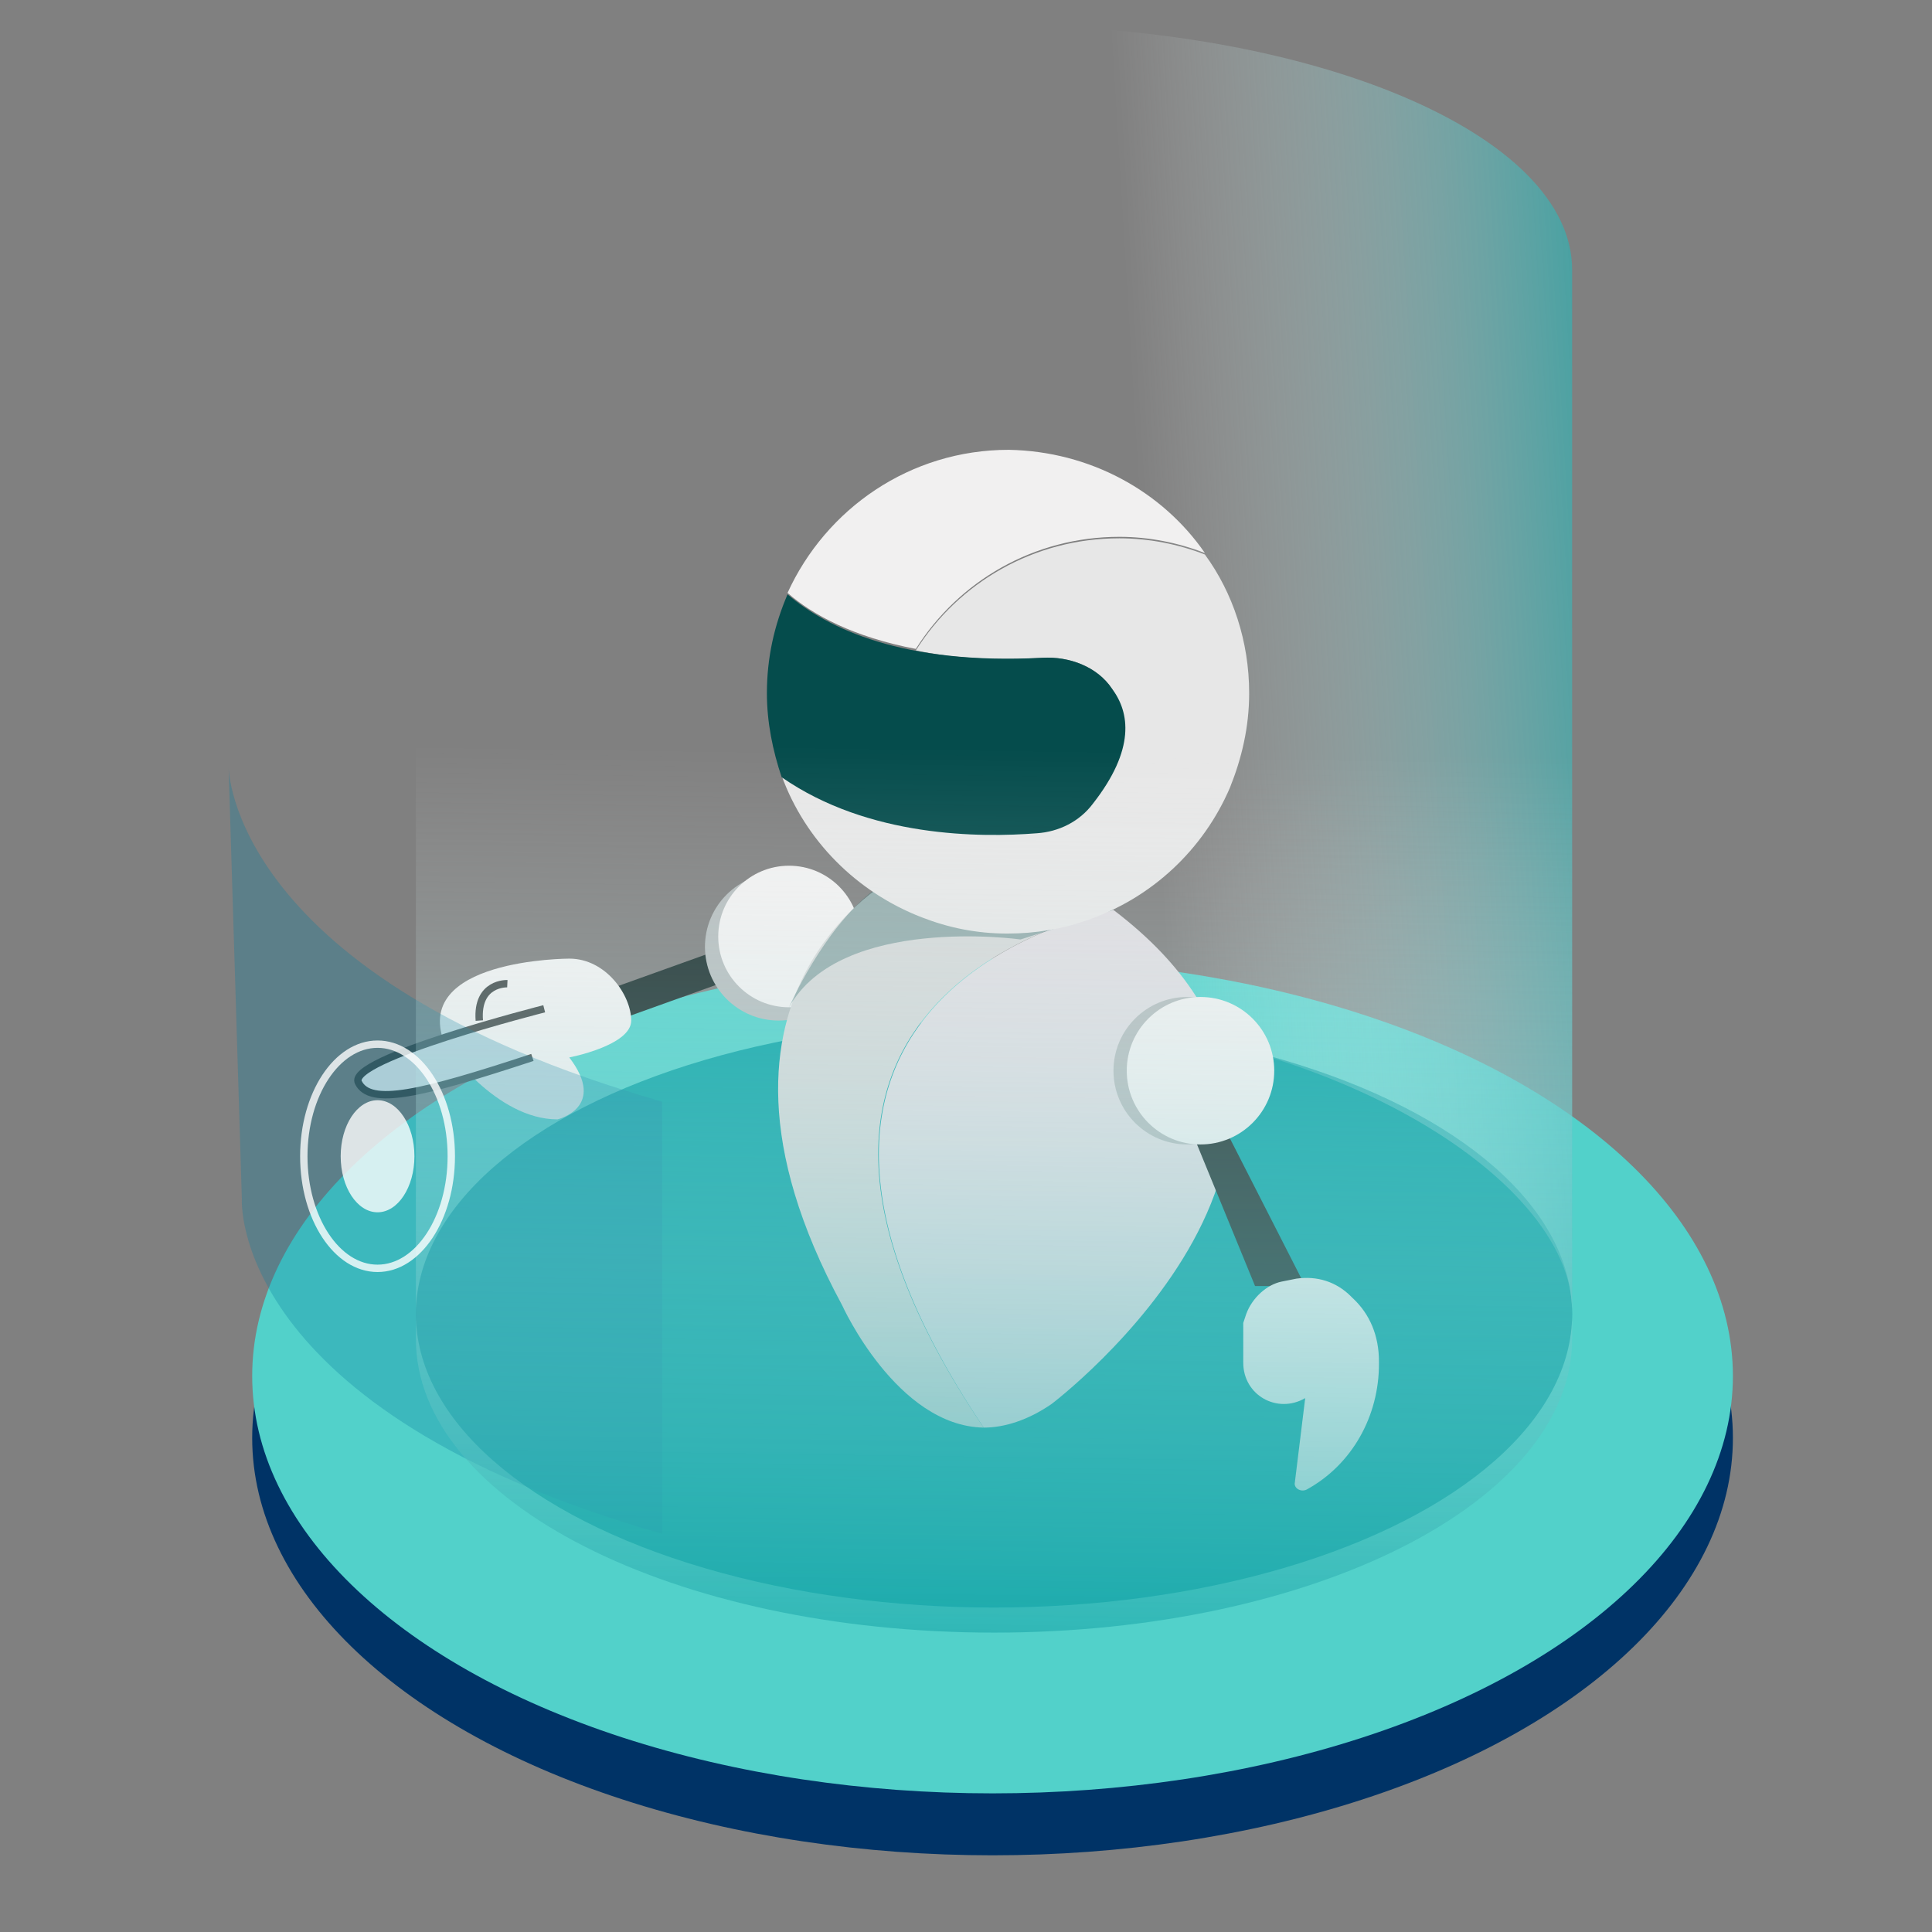 <?xml version="1.0" encoding="utf-8"?>
<!-- Generator: Adobe Illustrator 21.0.0, SVG Export Plug-In . SVG Version: 6.00 Build 0)  -->
<svg version="1.1" id="Layer_1" xmlns="http://www.w3.org/2000/svg" xmlns:xlink="http://www.w3.org/1999/xlink" x="0px" y="0px"
	 viewBox="0 0 131 131" style="enable-background:new 0 0 131 131;" xml:space="preserve">
<rect x="0" y="0" width="131" height="131" fill="#808080" stroke="none"/>
<style type="text/css">
	.st0{fill:#003366;}
	.st1{fill:#52D1CA;}
	.st2{opacity:0.9;fill:#00A0A2;}
	.st3{opacity:0.8;fill:url(#SVGID_1_);}
	.st4{fill:#1D302F;}
	.st5{fill:#B7BDBE;}
	.st6{fill:#F1F0F0;}
	.st7{fill:#F1F0F0;stroke:#454C4C;stroke-width:0.5;stroke-miterlimit:10;}
	.st8{fill:#E0DDE1;}
	.st9{fill:#D6D8D8;}
	.st10{opacity:0.31;fill:#054C4C;}
	.st11{fill:#E7E7E7;}
	.st12{fill:#054C4C;}
	.st13{opacity:0.3;fill:#077E9E;}
	.st14{opacity:0.8;fill:url(#SVGID_2_);}
	.st15{opacity:0.79;}
	.st16{fill:#FFFFFF;}
	.st17{fill:none;stroke:#FFFFFF;stroke-width:0.5;stroke-miterlimit:10;}
</style>
<g>
	<ellipse class="st0" cx="67.3" cy="97.5" rx="50.2" ry="28.3"/>
	<ellipse class="st1" cx="67.3" cy="93.3" rx="50.2" ry="28.3"/>
	<ellipse class="st2" cx="67.4" cy="89.1" rx="39.2" ry="19.9"/>
	<linearGradient id="SVGID_1_" gradientUnits="userSpaceOnUse" x1="114.306" y1="43.538" x2="77.754" y2="45.753">
		<stop  offset="0" style="stop-color:#00A0A2"/>
		<stop  offset="0.216" style="stop-color:#3DB7B8;stop-opacity:0.784"/>
		<stop  offset="0.604" style="stop-color:#A4DDDE;stop-opacity:0.396"/>
		<stop  offset="0.874" style="stop-color:#E6F6F6;stop-opacity:0.126"/>
		<stop  offset="1" style="stop-color:#FFFFFF;stop-opacity:0"/>
	</linearGradient>
	<path class="st3" d="M28.2,88.9c0-9.2,17.5-20,39.2-20s39.2,10.8,39.2,20V18.3c0-9.2-17.5-16.6-39.2-16.6S28.2,9.1,28.2,18.3V88.9z
		"/>
	<g>
		<g>
			<polygon class="st4" points="39,67.9 48.2,64.6 49.9,66.3 40.7,69.6 			"/>
			<circle class="st5" cx="52.8" cy="64.2" r="5"/>
			<circle class="st6" cx="53.5" cy="63.5" r="4.8"/>
			<g>
				<path class="st6" d="M38.6,65c0,0-10.9,0-8.4,5.9c0,0,3.4,5,7.6,5c0,0,3.4-0.8,0.8-4.2c0,0,4.2-0.8,4.2-2.5S41.1,65,38.6,65z"/>
				<path class="st7" d="M36.9,68.4c0,0-13.4,3.4-12.6,5s4.2,0.8,11.8-1.7"/>
				<path class="st7" d="M34.4,66.7c0,0-2.1-0.1-1.9,2.5"/>
			</g>
		</g>
		<g>
			<path class="st8" d="M71.3,95.2c-1.6,1.1-3.2,1.6-4.6,1.6c-20.1-29.9,8.8-35.1,8.8-35.1C95.5,76.9,71.3,95.2,71.3,95.2z"/>
			<path class="st9" d="M66.7,96.8c-5.9-0.1-9.6-8.3-9.6-8.3c-11.8-21.8,4.2-29.4,4.2-29.4c9.2-1.7,14.2,2.6,14.2,2.6
				S46.5,66.9,66.7,96.8z"/>
		</g>
		<g>
			<polygon class="st4" points="81,77.2 85.1,87.2 88.5,87.2 83.4,77.2 			"/>
			<path class="st6" d="M84.5,89.1l-0.2,0.6v2.7c0,2.2,2.3,3.5,4.2,2.4h0l-0.7,5.7c-0.1,0.4,0.4,0.7,0.8,0.5l0,0
				c3.1-1.7,4.9-5,4.9-8.5v-0.2c0-1.7-0.6-3.2-1.8-4.3c0,0,0,0-0.1-0.1c-1-1-2.3-1.4-3.7-1.2l-1,0.2C85.9,87.1,84.9,88,84.5,89.1z"
				/>
			<circle class="st5" cx="80.5" cy="72.6" r="5"/>
			<circle class="st6" cx="81.4" cy="72.6" r="5"/>
		</g>
		<path class="st10" d="M75.5,61.7l-6.3,2c0,0-12.2-1.7-15.7,4.6c0,0,2.3-5.3,5.7-7.9C62.5,57.9,75.5,61.7,75.5,61.7z"/>
		<g>
			<path class="st6" d="M81.7,37.5c-1.8-0.7-3.8-1.1-5.8-1.1c-5.8,0-10.9,3-13.8,7.6c-4.2-0.8-7-2.3-8.7-3.8c2.6-5.7,8.3-9.7,15-9.7
				C73.9,30.6,78.8,33.3,81.7,37.5z"/>
			<path class="st11" d="M84.7,47c0,2.3-0.5,4.4-1.3,6.4c-1.8,4.2-5.3,7.5-9.7,9c-1.7,0.6-3.5,0.9-5.4,0.9c-2.1,0-4-0.4-5.8-1.1
				c-4.4-1.7-7.9-5.2-9.5-9.6c5.9,4.1,13.5,4.1,17.3,3.8c1.5-0.1,2.9-0.8,3.8-2c1.2-1.5,1.8-2.8,2-3.9c0.3-1.6-0.1-2.9-0.7-3.8
				c-1-1.5-2.9-2.2-4.7-2.1c-3.4,0.2-6.3,0-8.6-0.5c2.9-4.6,8-7.6,13.8-7.6c2,0,4,0.4,5.8,1.1C83.6,40.2,84.7,43.5,84.7,47z"/>
			<path class="st12" d="M74.1,54.5c-0.9,1.2-2.3,1.9-3.8,2c-3.8,0.3-11.4,0.3-17.3-3.8c-0.6-1.8-1-3.7-1-5.7c0-2.4,0.5-4.6,1.4-6.7
				c2.7,2.3,7.8,4.8,17.3,4.3c1.8-0.1,3.7,0.6,4.7,2.1C76.6,48.3,77,50.8,74.1,54.5z"/>
		</g>
	</g>
	<path class="st13" d="M15.5,52c0,0,0,14.3,29.4,22.7V104c-29.4-8.4-28.5-22.7-28.5-22.7L15.5,52z"/>
	<linearGradient id="SVGID_2_" gradientUnits="userSpaceOnUse" x1="66.46" y1="119.009" x2="67.425" y2="50.756">
		<stop  offset="0" style="stop-color:#00A0A2"/>
		<stop  offset="0.216" style="stop-color:#3DB7B8;stop-opacity:0.784"/>
		<stop  offset="0.604" style="stop-color:#A4DDDE;stop-opacity:0.396"/>
		<stop  offset="0.874" style="stop-color:#E6F6F6;stop-opacity:0.126"/>
		<stop  offset="1" style="stop-color:#FFFFFF;stop-opacity:0"/>
	</linearGradient>
	<path class="st14" d="M28.2,90.8c0,11,17.5,19.9,39.2,19.9s39.2-8.9,39.2-19.9V17c0,11-17.5,19.9-39.2,19.9S28.2,28,28.2,17V90.8z"
		/>
	<g class="st15">
		<ellipse class="st16" cx="25.6" cy="78.4" rx="2.5" ry="3.8"/>
		<ellipse class="st17" cx="25.6" cy="78.4" rx="5" ry="7.6"/>
	</g>
</g>
</svg>
